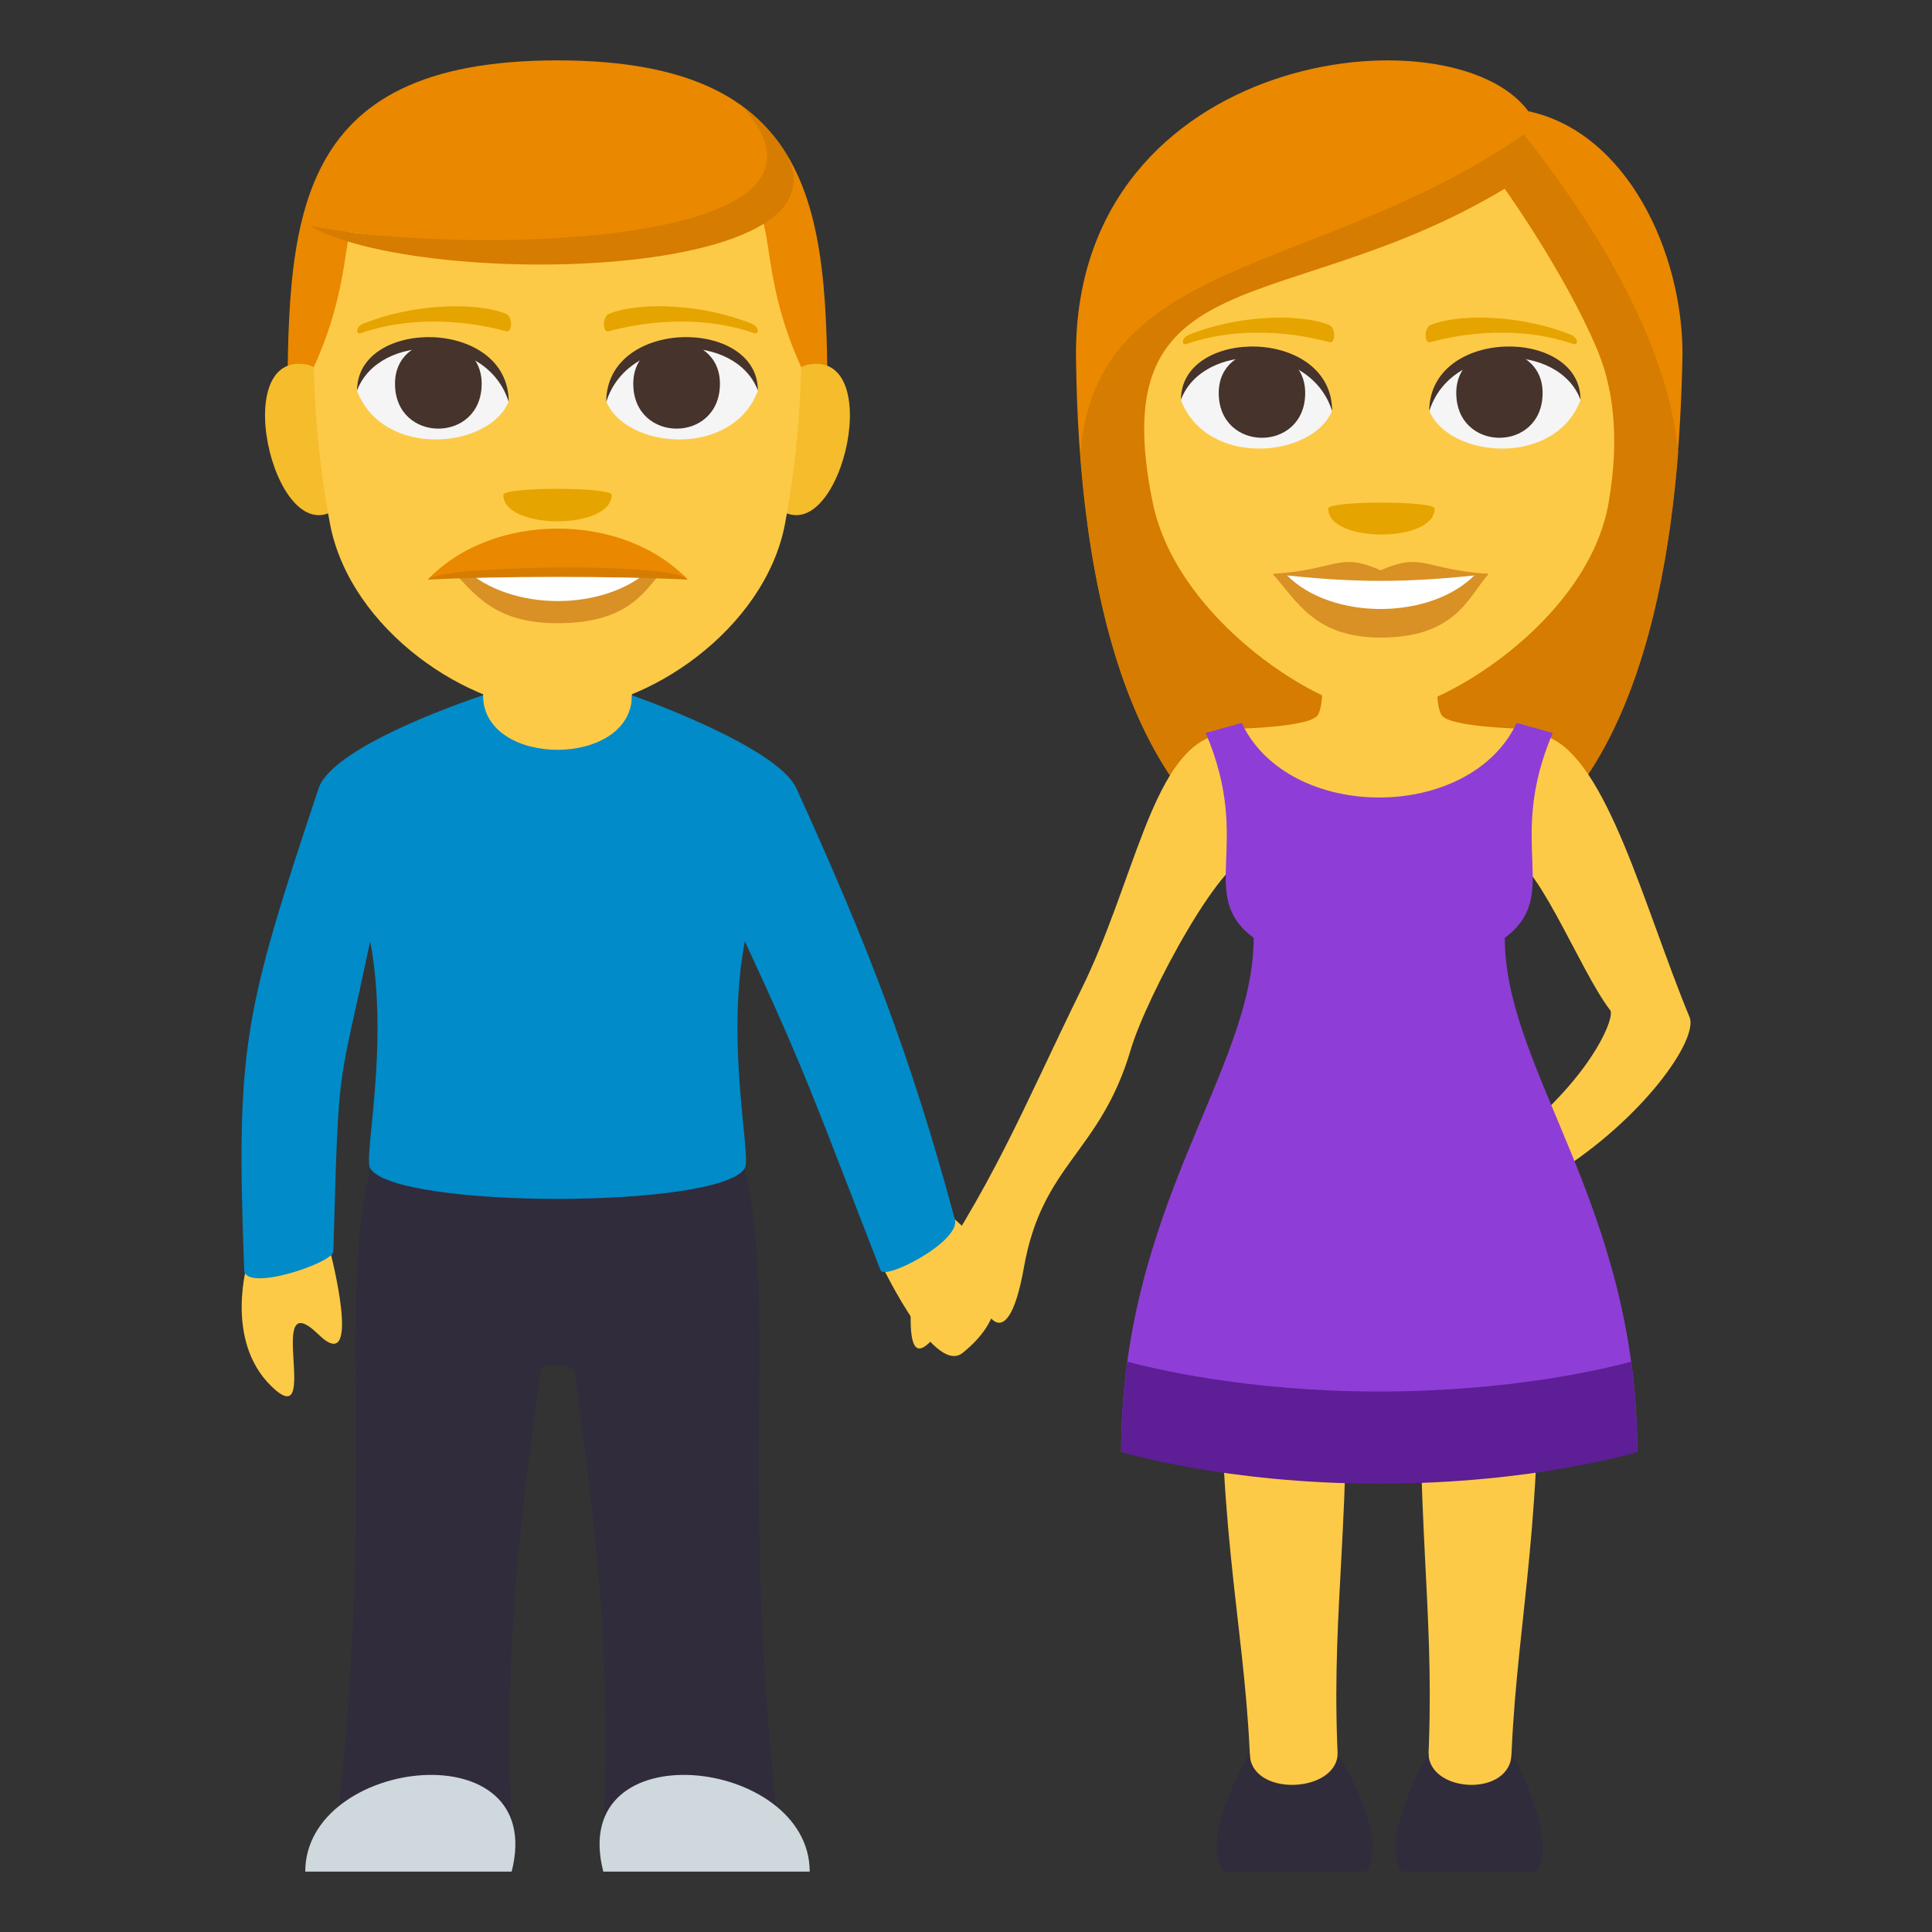 <?xml version="1.0" encoding="utf-8"?>
<!-- Generator: Adobe Illustrator 15.0.0, SVG Export Plug-In . SVG Version: 6.00 Build 0)  -->
<!DOCTYPE svg PUBLIC "-//W3C//DTD SVG 1.1//EN" "http://www.w3.org/Graphics/SVG/1.1/DTD/svg11.dtd">
<svg version="1.1" id="Layer_1" xmlns="http://www.w3.org/2000/svg" xmlns:xlink="http://www.w3.org/1999/xlink" x="0px" y="0px"
	 width="64px" height="64px" viewBox="0 0 64 64" enable-background="new 0 0 64 64" xml:space="preserve">
<rect x="0" y="0" width="64" height="64" fill="#333333" stroke="none"/>
<path fill="#EA8800" d="M50.627,3.684c-2.513-3.421-14.984-2.05-14.984,8.039c0.052,5.421,0.886,17.733,10.021,17.733
	c9.133,0,9.967-12.261,10.071-17.733C55.734,8.361,53.907,4.39,50.627,3.684z"/>
<path fill="#D67C00" d="M35.788,15.034c0.448,5.98,2.319,14.422,9.884,14.422c7.585,0,9.446-8.459,9.919-14.461
	c-0.249-2.765-1.784-6.332-5.11-10.539C43.662,9.163,36.299,8.431,35.788,15.034z"/>
<path fill="#FDCA47" d="M41.438,59.695c0-4.771-0.98-7.904-0.98-14.17h4.157c0,6.445-0.609,8.838-0.214,14.07L41.438,59.695z"/>
<path fill="#302C3B" d="M44.311,58.07c0,1.34-2.912,1.475-2.912,0c0,0-1.704,2.85-0.866,3.93h4.715
	C46.084,60.926,44.311,58.07,44.311,58.07z"/>
<path fill="#FDCA47" d="M50.037,59.695c0-4.771,0.922-7.904,0.922-14.17h-3.924c0,6.445,0.575,8.838,0.202,14.07L50.037,59.695z"/>
<path fill="#302C3B" d="M47.321,58.07c0,1.34,2.752,1.475,2.752,0c0,0,1.605,2.85,0.815,3.93h-4.452
	C45.65,60.926,47.321,58.07,47.321,58.07z"/>
<path fill="#FDCA47" d="M51.505,38.893c2.947-1.842,4.765-4.473,4.463-5.201c-1.5-3.618-2.73-8.546-4.717-9.291l-1.405,3.987
	c0.916-0.328,2.466,3.757,3.496,5.079c0.151,0.195-0.468,1.943-2.877,3.99L51.505,38.893z"/>
<path fill="#FDCA47" d="M30.181,43.191c2.739-3.922,3.682-6.432,5.653-10.445c1.727-3.517,2.306-7.601,4.292-8.346l1.405,3.987
	c-0.916-0.328-3.563,4.649-4.071,6.376c-1.014,3.441-2.93,3.768-3.541,7.219c-0.593,3.35-1.562,1.318-1.577,0.131
	C30.691,45.043,30.061,45.525,30.181,43.191z"/>
<path fill="#FDCA47" d="M43.646,23.698c0.244-0.338,0.138-1.641,0.138-1.641l1.919-0.022l1.922,0.022c0,0-0.107,1.303,0.137,1.641
	c0.28,0.39,2.602,0.44,2.602,0.44s-2.419,6.468-4.66,6.468c-2.239,0-4.658-6.468-4.658-6.468S43.366,24.088,43.646,23.698z"/>
<path fill="#8E3ED6" d="M37.14,48.1c0-8.145,4.389-12.631,4.389-17.031c-1.905-1.428,0-3.072-1.588-6.789l1.192-0.332
	c1.551,3.293,7.558,3.295,9.109,0l1.194,0.332c-1.588,3.717,0.317,5.361-1.588,6.789c0,4.4,4.389,8.887,4.389,17.031H37.14z"/>
<path fill="#5D1E96" d="M45.672,46.096c4.437,0,7.564-0.771,8.361-0.99c0.127,0.943,0.204,1.938,0.204,2.994
	c0,0-3.399,1.049-8.565,1.049c-5.087,0-8.532-1.049-8.532-1.049c0-1.057,0.075-2.051,0.204-2.994
	C38.145,45.324,41.298,46.096,45.672,46.096z"/>
<path fill="#FDCA47" d="M52.899,11.556c-1.076-2.544-3.055-5.304-3.055-5.304c-7.236,4.349-13.354,2.167-11.656,10.41
	c0.808,3.911,5.644,6.942,7.55,6.942c1.905,0,6.864-3.008,7.548-6.942C53.682,14.383,53.403,12.741,52.899,11.556z"/>
<path fill="#F5F5F5" d="M52.356,13.256c-0.864,2.245-4.368,1.916-5.01,0.347C47.836,11.079,51.882,10.864,52.356,13.256z"/>
<path fill="#45332C" d="M48.241,13.018c0,1.979,2.86,1.979,2.86,0C51.102,11.181,48.241,11.181,48.241,13.018z"/>
<path fill="#45332C" d="M52.356,13.24c0-2.409-5.01-2.409-5.01,0.382C48.063,11.332,51.637,11.332,52.356,13.24z"/>
<path fill="#F5F5F5" d="M39.121,13.256c0.861,2.245,4.366,1.916,5.008,0.347C43.642,11.079,39.596,10.864,39.121,13.256z"/>
<path fill="#45332C" d="M43.236,13.018c0,1.979-2.864,1.979-2.864,0C40.372,11.181,43.236,11.181,43.236,13.018z"/>
<path fill="#45332C" d="M39.121,13.24c0-2.408,5.008-2.408,5.008,0.381C43.414,11.332,39.836,11.332,39.121,13.24z"/>
<path fill="#D99025" d="M49.313,19.012c-0.673,0.761-1.093,2.109-3.577,2.109c-2.166,0-2.762-1.188-3.575-2.109H49.313z"/>
<path fill="#FFFFFF" d="M48.866,19.035c-1.472,1.508-4.767,1.528-6.258,0H48.866z"/>
<path fill="#D99025" d="M45.736,18.891c-1.398-0.615-1.411-0.024-3.575,0.121c2.732,0.307,4.42,0.307,7.152,0
	C47.15,18.866,47.14,18.275,45.736,18.891z"/>
<path fill="#E6A400" d="M52.051,11.094c-1.518-0.624-3.594-0.747-4.658-0.33c-0.224,0.089-0.218,0.627-0.019,0.573
	c1.525-0.417,3.286-0.449,4.733,0.056C52.302,11.46,52.278,11.188,52.051,11.094z"/>
<path fill="#E6A400" d="M39.37,11.095c1.516-0.624,3.592-0.747,4.656-0.331c0.228,0.089,0.22,0.629,0.019,0.573
	c-1.526-0.417-3.284-0.449-4.731,0.056C39.119,11.46,39.143,11.188,39.37,11.095z"/>
<path fill="#E6A400" d="M47.526,16.847c0,1.147-3.529,1.147-3.529,0C43.997,16.583,47.526,16.583,47.526,16.847z"/>
<path fill="#EA8800" d="M18.467,2C9.525,2,9.522,7.382,9.522,14.108h17.891C27.413,7.382,27.41,2,18.467,2z"/>
<path fill="#F5BC2C" d="M11.299,16.726c0.968-0.902,0.09-4.441-1.161-4.653C7.469,11.616,9.207,18.67,11.299,16.726z"/>
<path fill="#F5BC2C" d="M25.637,16.726c-0.969-0.902-0.091-4.441,1.16-4.653C29.464,11.616,27.727,18.67,25.637,16.726z"/>
<path fill="#FDCA47" d="M18.467,5.588c-9.341,0-5.578,1.083-8.071,6.57c0,0,0.018,2.517,0.54,5.217
	c0.674,3.479,4.59,6.152,7.531,6.152s6.859-2.673,7.533-6.152c0.521-2.7,0.539-5.217,0.539-5.217
	C24.046,6.671,27.811,5.588,18.467,5.588z"/>
<path fill="#F5F5F5" d="M25.105,12.95c-0.865,2.251-4.379,1.921-5.023,0.347C20.571,10.768,24.631,10.55,25.105,12.95z"/>
<path fill="#45332C" d="M20.978,12.711c0,1.984,2.871,1.984,2.871,0C23.849,10.867,20.978,10.867,20.978,12.711z"/>
<path fill="#45332C" d="M25.105,12.934c0-2.416-5.023-2.416-5.023,0.383C20.799,11.021,24.388,11.021,25.105,12.934z"/>
<path fill="#F5F5F5" d="M11.829,12.95c0.866,2.251,4.38,1.921,5.023,0.347C16.364,10.768,12.307,10.55,11.829,12.95z"/>
<path fill="#45332C" d="M15.956,12.711c0,1.984-2.871,1.984-2.871,0C13.085,10.868,15.956,10.868,15.956,12.711z"/>
<path fill="#45332C" d="M11.829,12.934c0-2.415,5.023-2.415,5.023,0.382C16.136,11.021,12.548,11.021,11.829,12.934z"/>
<path fill="#D99025" d="M18.467,18.625c-1.444-0.383-3.587,0.183-3.587,0.183c0.815,0.799,1.415,1.837,3.587,1.837
	c2.491,0,2.914-1.178,3.589-1.837C22.056,18.808,19.91,18.241,18.467,18.625z"/>
<path fill="#FFFFFF" d="M15.385,18.836c1.535,1.428,4.64,1.438,6.185,0C19.931,18.914,17.034,18.915,15.385,18.836z"/>
<path fill="#E6A400" d="M24.913,10.728c-1.542-0.635-3.652-0.759-4.735-0.335c-0.229,0.089-0.222,0.637-0.02,0.582
	c1.555-0.423,3.342-0.456,4.813,0.057C25.169,11.1,25.145,10.823,24.913,10.728z"/>
<path fill="#E6A400" d="M12.021,10.728c1.542-0.635,3.653-0.759,4.737-0.335c0.229,0.089,0.222,0.637,0.018,0.582
	c-1.554-0.423-3.342-0.456-4.813,0.057C11.767,11.1,11.79,10.823,12.021,10.728z"/>
<path fill="#D67C00" d="M22.783,19.202c-1.685-1.77-6.915-1.784-8.612,0C16.452,19.079,20.486,19.079,22.783,19.202z"/>
<path fill="#EA8800" d="M22.783,19.202c-2.139-2.249-6.46-2.263-8.612,0C14.545,18.731,22.303,18.601,22.783,19.202z"/>
<path fill="#EA8800" d="M25.611,4.765c3.33,4.569-12.136,3.378-15.351,2.71C10.261,7.475,14.985,1.031,25.611,4.765z"/>
<path fill="#D67C00" d="M10.261,7.475c4.619,0.973,18.746,0.838,14.3-3.98C31.809,9.277,14.171,9.792,10.261,7.475z"/>
<path fill="#E6A400" d="M20.262,16.393c0,1.168-3.588,1.168-3.588,0C16.674,16.126,20.262,16.126,20.262,16.393z"/>
<path fill="#FDCA47" d="M10.553,44.209c-1.831-1.785,0.134,3.369-1.565,1.711c-1.581-1.543-0.778-4.129-0.778-4.129l2.695-0.471
	C10.904,41.32,12.066,45.686,10.553,44.209z"/>
<path fill="#FDCA47" d="M31.889,44.816c2.797-2.242-0.471-4.592-0.471-4.592l-2.327,1.439
	C29.004,41.484,30.886,45.619,31.889,44.816z"/>
<rect x="16.002" y="21.072" fill="#FDCA47" width="4.932" height="5.461"/>
<path fill="#302C3B" d="M24.673,38.699H12.262c-1.082,4.656,0.187,10.188-1.079,21.537c-0.16,1.43,5.806,1.438,5.752,0
	c-0.249-6.621,0.458-10.76,0.964-14.795c0.037-0.301,1.101-0.301,1.138,0c0.507,4.035,1.213,8.174,0.964,14.795
	c-0.054,1.438,5.912,1.43,5.752,0C24.486,48.887,25.755,43.355,24.673,38.699z"/>
<path fill="#CFD8DD" d="M26.822,62h-6.837C18.777,57.279,26.822,58.201,26.822,62z"/>
<path fill="#018BC9" d="M26.382,26.117c-0.644-1.412-5.449-3.085-5.449-3.085c0,2.409-4.931,2.409-4.931,0
	c0,0-4.959,1.612-5.449,3.085C8.073,33.561,7.81,34.68,8.089,42.07c0.028,0.754,2.944-0.238,2.954-0.609
	c0.188-6.65,0.137-5.107,1.219-10.283c0.648,3.436-0.228,7.139,0,7.521c0.802,1.354,11.609,1.354,12.411,0
	c0.228-0.383-0.648-4.086,0-7.521c2.044,4.404,2.278,5.201,4.497,10.904c0.135,0.346,2.659-0.957,2.463-1.684
	C30.166,34.965,28.737,31.283,26.382,26.117z"/>
<path fill="#CFD8DD" d="M10.112,62h6.837C18.157,57.279,10.112,58.201,10.112,62z"/>
</svg>
